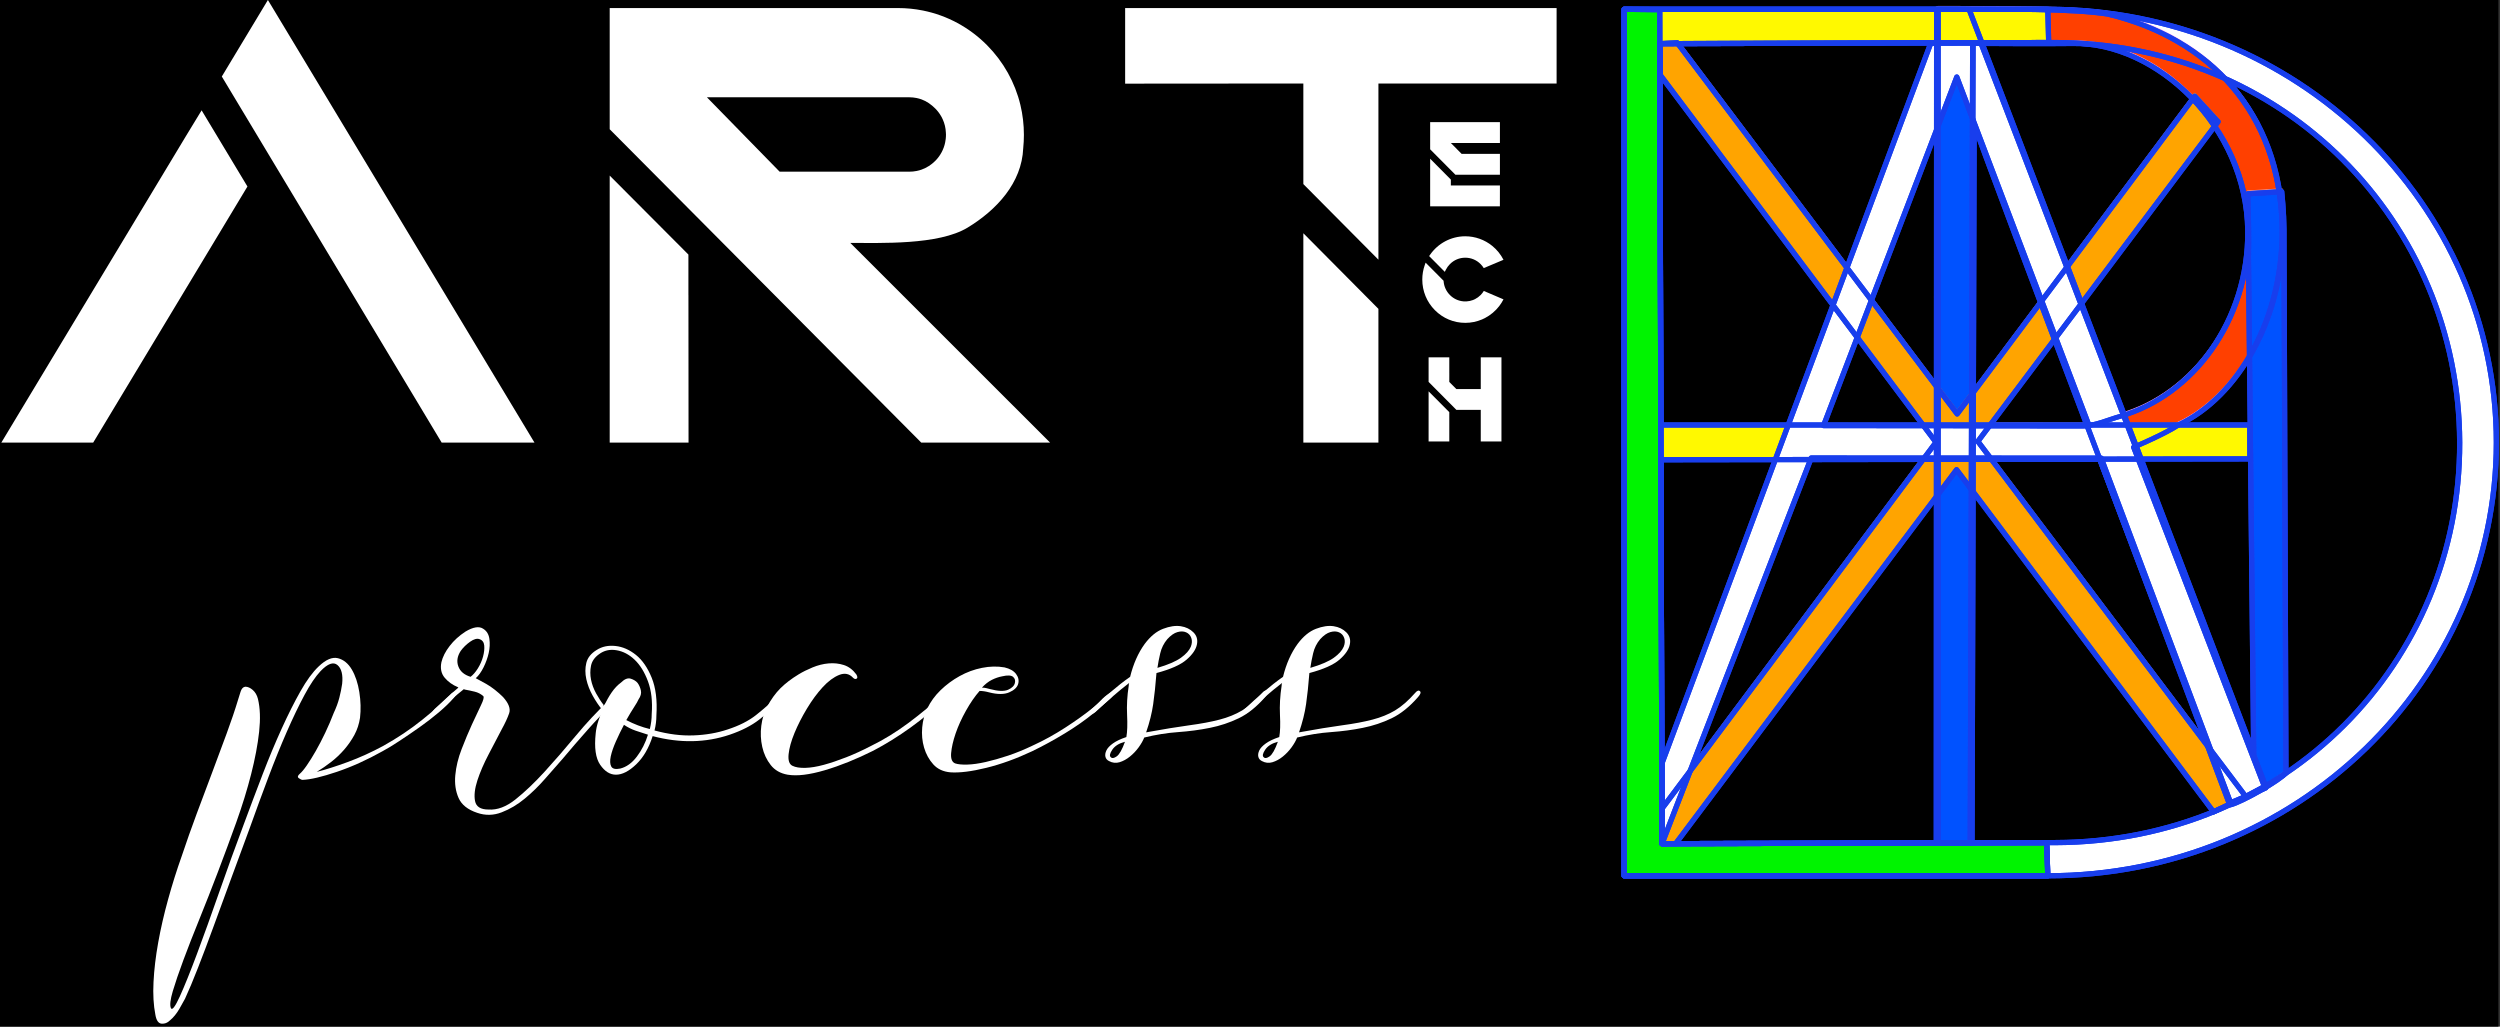 <?xml version="1.0" encoding="UTF-8" standalone="no"?>
<!DOCTYPE svg PUBLIC "-//W3C//DTD SVG 1.1//EN" "http://www.w3.org/Graphics/SVG/1.1/DTD/svg11.dtd">
<svg width="100%" height="100%" viewBox="0 0 996 409" version="1.1" xmlns="http://www.w3.org/2000/svg" xmlns:xlink="http://www.w3.org/1999/xlink" xml:space="preserve" xmlns:serif="http://www.serif.com/" style="fill-rule:evenodd;clip-rule:evenodd;stroke-linecap:round;stroke-linejoin:round;stroke-miterlimit:1.5;">
    <rect x="0" y="0" width="996" height="409" fill="#333333" stroke="none"/>
    <g transform="matrix(0.995,0,0,1.007,-0.787,0.803)">
        <rect x="0.79" y="-0.797" width="1000.37" height="411.605"/>
    </g>
    <g id="Logo_1" transform="matrix(1,0,0,1,-893.231,-1425.75)">
        <g transform="matrix(0.845,2.1684e-19,-2.1684e-19,0.845,1109.36,358.832)">
            <g id="D" transform="matrix(1,0,0,1,-553,414)">
                <path d="M1262.71,1260.54L1063,1260.54L1063,852L1262.71,852C1379.99,852 1474.21,943.529 1474.21,1056.27C1474.21,1169.01 1379.99,1260.54 1262.71,1260.54ZM1266.2,1244.89L1080.84,1245.41L1079.77,868.206L1265.14,867.682C1374,867.374 1456.61,952.175 1456.91,1056.27C1457.2,1160.36 1375.06,1244.58 1266.2,1244.89Z" style="fill:white;"/>
            </g>
            <g id="R" transform="matrix(-1.098,0.018,0.015,0.935,2141.35,454.14)">
                <path d="M1303.07,1053.25C1297.64,1053.25 1292.29,1050.39 1287.22,1048.82C1255.77,1039.08 1231.22,1001.43 1230.96,956.366C1230.65,904.076 1268.7,860.446 1304.85,860.516C1314.99,860.536 1347.77,859.646 1347.77,859.646L1354.32,1262.84L1368.89,1262.56L1363.01,842.234C1333.54,842.538 1304.41,842.906 1289.5,846C1245.88,859.163 1216.73,897.128 1216.18,953.535C1215.72,1000.27 1236.55,1040.19 1262.13,1053.6C1268.28,1058.23 1281.45,1064.43 1281.45,1064.43L1227.35,1237.48L1242.93,1244.67L1296.06,1070.33L1351.17,1068.93L1350.9,1052.28L1303.07,1053.25Z" style="fill:rgb(255,64,0);stroke:rgb(236,155,238);stroke-width:1.16px;"/>
            </g>
            <g id="R1" serif:id="R" transform="matrix(1,0,0,1,-553,414)">
                <path d="M1228,906.068L1227,1245.99L1211,1245.99L1211,852C1215.98,851.962 1225.62,852.064 1225.62,852.064L1359.8,1202.78L1357.32,968.901C1357.52,958.934 1357.32,948.967 1357,939L1373,938C1373.82,945.889 1374.19,953.736 1374.08,961.54L1375,1212C1372.06,1215.56 1354.41,1225.61 1349,1227C1349,1227 1229.03,911.401 1228,906.068L1228,906C1227.99,905.999 1227.99,906.022 1228,906.068Z" style="fill:rgb(0,82,255);stroke:rgb(239,151,153);stroke-width:1.18px;"/>
            </g>
            <g id="X" transform="matrix(1,0,0,1,-553,414)">
                <path d="M1219.99,1042.79L1088,867.784L1079.77,868.206L1079.81,882.769L1209.99,1056.15L1080.73,1229L1080.84,1245.41L1087.25,1245.39L1219.71,1069.09L1340.83,1230.39L1356.02,1223.15L1229.75,1055.73L1343,905L1332,893L1219.99,1042.79Z" style="fill:rgb(255,164,0);stroke:rgb(255,164,0);stroke-width:1.18px;"/>
            </g>
            <g id="E" transform="matrix(1,0,0,1,-553,414)">
                <path d="M1080.33,1064.4L1080.84,1245.41L1262.2,1244.89L1262.71,1260.54L1063,1260.54L1063,852L1262.71,852L1263.14,867.682L1079.77,868.206L1080.28,1048L1358,1048L1358,1064L1080.33,1064.4Z" style="fill:rgb(255,249,0);"/>
            </g>
            <g id="L" transform="matrix(1,0,0,1,-553,414)">
                <path d="M1080.28,1048L1080.84,1245.41L1262.2,1244.89L1262.71,1260.54L1063,1260.54L1063,852L1079.77,852.206L1080.28,1048Z" style="fill:rgb(0,244,0);"/>
            </g>
            <g id="A" transform="matrix(1,0,0,1,-553,414)">
                <path d="M1151.16,1063.58L1081.84,1246.41L1080.73,1207.72L1207.59,867.839L1231.14,867.784L1365.38,1218.22L1349.13,1226.77L1287.91,1063.64L1151.16,1063.58ZM1219.81,883.951L1282.18,1048.38L1157,1048.27L1219.81,883.951Z" style="fill:white;"/>
            </g>
            <g id="contour" transform="matrix(1,0,0,1,-664,-72)">
                <g id="D1" serif:id="D" transform="matrix(1,0,0,1,111,487)">
                    <path d="M1262.71,1260.54L1063,1260.54L1063,852L1262.71,852C1379.99,852 1474.21,943.529 1474.21,1056.27C1474.21,1169.01 1379.99,1260.54 1262.71,1260.54ZM1266.2,1244.89L1080.84,1245.41L1079.77,868.206L1265.14,867.682C1374,867.374 1456.61,952.175 1456.91,1056.27C1457.2,1160.36 1375.06,1244.58 1266.2,1244.89Z" style="fill:none;stroke:rgb(24,62,237);stroke-width:2.47px;"/>
                </g>
                <g id="R2" serif:id="R" transform="matrix(-1.098,0.018,0.015,0.935,2805.35,527.14)">
                    <path d="M1303.07,1053.25C1297.64,1053.25 1292.29,1050.39 1287.22,1048.82C1255.77,1039.08 1231.22,1001.43 1230.96,956.366C1230.65,904.076 1268.7,860.446 1304.85,860.516C1314.99,860.536 1347.77,859.646 1347.77,859.646L1354.32,1262.84L1368.89,1262.56L1363.01,842.234C1333.54,842.538 1304.41,842.906 1289.5,846C1245.88,859.163 1216.73,897.128 1216.18,953.535C1215.72,1000.27 1236.55,1040.19 1262.13,1053.6C1268.28,1058.23 1281.45,1064.43 1281.45,1064.43L1227.35,1237.48L1242.93,1244.67L1296.06,1070.33L1351.17,1068.93L1350.9,1052.28L1303.07,1053.25Z" style="fill:none;stroke:rgb(24,62,237);stroke-width:2.42px;"/>
                </g>
                <g id="R3" serif:id="R" transform="matrix(1,0,0,1,111,487)">
                    <path d="M1228,906.068L1227,1245L1211,1245L1211,852C1215.98,851.962 1225.62,852.064 1225.62,852.064L1359.8,1202.78L1357.32,968.901C1357.52,958.934 1357.32,948.967 1357,939L1373,938C1373.82,945.889 1374.19,953.736 1374.08,961.54L1375,1212C1372.06,1215.56 1354.41,1225.61 1349,1227C1349,1227 1229.03,911.401 1228,906.068L1228,906C1227.99,905.999 1227.99,906.022 1228,906.068Z" style="fill:none;stroke:rgb(24,62,237);stroke-width:2.47px;"/>
                </g>
                <g id="X1" serif:id="X" transform="matrix(1,0,0,1,111,487)">
                    <path d="M1219.99,1042.79L1088,867.784L1079.77,868.206L1079.81,882.769L1209.99,1056.15L1080.73,1229L1080.84,1245.41L1087.25,1245.39L1219.71,1069.09L1340.83,1230.39L1356.02,1223.15L1229.75,1055.73L1343,905L1332,893L1219.99,1042.79Z" style="fill:none;stroke:rgb(24,62,237);stroke-width:2.47px;"/>
                </g>
                <g id="E1" serif:id="E" transform="matrix(1,0,0,1,111,487)">
                    <path d="M1080.33,1064.4L1080.84,1245.41L1262.2,1244.89L1262.71,1260.54L1063,1260.54L1063,852L1262.71,852L1263.14,867.682L1079.77,868.206L1080.28,1048L1358,1048L1358,1064L1080.33,1064.4Z" style="fill:none;stroke:rgb(24,62,237);stroke-width:2.47px;"/>
                </g>
                <g id="L1" serif:id="L" transform="matrix(1,0,0,1,111,487)">
                    <path d="M1080.28,1048L1080.84,1245.41L1262.2,1244.89L1262.71,1260.54L1063,1260.54L1063,852L1079.77,852.206L1080.28,1048Z" style="fill:none;stroke:rgb(24,62,237);stroke-width:2.47px;"/>
                </g>
                <g id="A1" serif:id="A" transform="matrix(1,0,0,1,111,487)">
                    <path d="M1151.16,1063.58L1080.84,1245.41L1080.73,1207.72L1207.59,867.839L1231.14,867.784L1365.38,1218.22L1349.13,1226.77L1287.91,1063.64L1151.16,1063.58ZM1219.81,883.951L1282.18,1048.38L1157,1048.27L1219.81,883.951Z" style="fill:none;stroke:rgb(24,62,237);stroke-width:2.47px;"/>
                </g>
            </g>
            <g id="contour1" serif:id="contour" transform="matrix(1,0,0,1,-664,-72)">
                <g id="D2" serif:id="D" transform="matrix(1,0,0,1,111,487)">
                    <path d="M1262.71,1260.54L1063,1260.54L1063,852L1262.71,852C1379.99,852 1474.21,943.529 1474.21,1056.27C1474.21,1169.01 1379.99,1260.54 1262.71,1260.54ZM1266.2,1244.89L1080.84,1245.41L1079.77,868.206L1265.14,867.682C1374,867.374 1456.61,952.175 1456.91,1056.27C1457.2,1160.36 1375.06,1244.58 1266.2,1244.89Z" style="fill:none;stroke:rgb(24,62,237);stroke-width:2.47px;"/>
                </g>
                <g id="R4" serif:id="R" transform="matrix(-1.098,0.018,0.015,0.935,2805.35,527.14)">
                    <path d="M1303.07,1053.25C1297.64,1053.25 1292.29,1050.39 1287.22,1048.82C1255.77,1039.08 1231.22,1001.43 1230.96,956.366C1230.65,904.076 1268.7,860.446 1304.85,860.516C1314.99,860.536 1347.77,859.646 1347.77,859.646L1354.32,1262.84L1368.89,1262.56L1363.01,842.234C1333.54,842.538 1304.41,842.906 1289.5,846C1245.88,859.163 1216.73,897.128 1216.18,953.535C1215.72,1000.27 1236.55,1040.19 1262.13,1053.6C1268.28,1058.23 1281.45,1064.43 1281.45,1064.43L1227.35,1237.48L1242.93,1244.67L1296.06,1070.33L1351.17,1068.93L1350.9,1052.28L1303.07,1053.25Z" style="fill:none;stroke:rgb(24,62,237);stroke-width:2.42px;"/>
                </g>
                <g id="R5" serif:id="R" transform="matrix(1,0,0,1,111,487)">
                    <path d="M1228,906.068L1227,1245L1211,1245L1211,852C1215.98,851.962 1225.62,852.064 1225.62,852.064L1359.8,1202.78L1357.32,968.901C1357.52,958.934 1357.32,948.967 1357,939L1373,938C1373.82,945.889 1374.19,953.736 1374.08,961.54L1375,1212C1372.06,1215.56 1354.41,1225.61 1349,1227C1349,1227 1229.03,911.401 1228,906.068L1228,906C1227.99,905.999 1227.99,906.022 1228,906.068Z" style="fill:none;stroke:rgb(24,62,237);stroke-width:2.47px;"/>
                </g>
                <g id="X2" serif:id="X" transform="matrix(1,0,0,1,111,487)">
                    <path d="M1219.99,1042.79L1088,867.784L1079.77,868.206L1079.81,882.769L1209.99,1056.15L1080.73,1229L1080.73,1245.41L1087.25,1245.39L1219.71,1069.09L1340.83,1230.39L1356.02,1223.15L1229.75,1055.73L1343,905L1332,893L1219.99,1042.79Z" style="fill:none;stroke:rgb(24,62,237);stroke-width:2.47px;"/>
                </g>
                <g id="E2" serif:id="E" transform="matrix(1,0,0,1,111,487)">
                    <path d="M1080.33,1064.4L1080.84,1245.41L1262.2,1244.89L1262.71,1260.54L1063,1260.54L1063,852L1262.71,852L1263.14,867.682L1079.77,868.206L1080.28,1048L1358,1048L1358,1064L1080.33,1064.4Z" style="fill:none;stroke:rgb(24,62,237);stroke-width:2.47px;"/>
                </g>
                <g id="L2" serif:id="L" transform="matrix(1,0,0,1,111,487)">
                    <path d="M1080.28,1048L1080.84,1245.41L1262.2,1244.89L1262.71,1260.54L1063,1260.54L1063,852L1079.77,852.206L1080.28,1048Z" style="fill:none;stroke:rgb(24,62,237);stroke-width:2.47px;"/>
                </g>
                <g id="A2" serif:id="A" transform="matrix(1,0,0,1,111,487)">
                    <path d="M1151.16,1063.58L1080.84,1245.41L1080.73,1207.72L1207.59,867.839L1231.14,867.784L1365.38,1218.22L1349.13,1226.77L1287.91,1063.64L1151.16,1063.58ZM1219.81,883.951L1282.18,1048.38L1157,1048.27L1219.81,883.951Z" style="fill:none;stroke:rgb(24,62,237);stroke-width:2.47px;"/>
                </g>
            </g>
        </g>
        <g id="ART" transform="matrix(1.023,0,0,0.344,-224.331,938.034)">
            <g transform="matrix(0.978,0,0,2.929,959.923,-3660.39)">
                <path d="M223.818,1764.01L311.359,1908.75L348.32,1908.75L242.173,1733.75L223.818,1764.01ZM172.611,1908.75L136.028,1908.75L209.403,1787.78L215.778,1777.38L234.025,1807.5L227.653,1818.01L172.611,1908.75Z" style="fill:white;fill-rule:nonzero;"/>
            </g>
            <g transform="matrix(0.978,0,0,2.929,959.923,-3660.39)">
                <path d="M684.384,1855.88L684.382,1908.75L654.49,1908.75L654.49,1825.98L684.384,1855.88ZM755.338,1766.78L755.338,1736.94L583.528,1736.94L583.528,1766.83L646.423,1766.78L646.423,1766.78L654.49,1766.78L654.49,1806.54L684.384,1836.44L684.387,1766.78L755.338,1766.78Z" style="fill:white;fill-rule:nonzero;"/>
            </g>
            <g transform="matrix(0.978,0,0,2.929,959.923,-3660.39)">
                <path d="M378.278,1784.86L502.326,1908.75L553.628,1908.75L474.105,1829.82C486.1,1829.76 509.208,1830.76 520.82,1823.74C532.305,1816.81 542.383,1806.11 542.945,1792.36C543.123,1790.62 543.215,1788.85 543.215,1787.08C543.215,1783.07 542.745,1779.08 541.818,1775.24C539.673,1766.34 535.078,1758.18 528.53,1751.62C521.495,1744.59 512.673,1739.85 503.015,1737.92C499.77,1737.27 496.428,1736.94 493.08,1736.94L378.278,1736.94L378.278,1784.86ZM378.278,1819.1L378.278,1803.18L409.62,1834.41L409.62,1850.42C409.62,1850.42 409.631,1850.43 409.631,1850.43L409.674,1908.75L378.278,1908.75L378.278,1819.1ZM512.142,1786.17C512.067,1784.33 511.634,1782.55 510.871,1780.9C510.598,1780.3 510.278,1779.71 509.921,1779.16C509.803,1778.97 509.681,1778.79 509.551,1778.61C509.373,1778.36 509.221,1778.15 509.073,1777.96L508.671,1777.48C508.621,1777.42 508.573,1777.36 508.518,1777.3C508.336,1777.1 508.133,1776.88 507.913,1776.66C506.368,1775.12 504.507,1773.79 502.482,1773.07C501.82,1772.83 501.13,1772.64 500.435,1772.5C499.497,1772.32 498.532,1772.22 497.565,1772.22L417.045,1772.22L417.094,1772.28L417.045,1772.28L445.947,1801.64L497.604,1801.64C498.572,1801.64 499.537,1801.55 500.474,1801.36C501.169,1801.23 501.859,1801.04 502.522,1800.8C504.547,1800.07 506.354,1798.92 507.899,1797.38C508.119,1797.16 508.322,1796.94 508.504,1796.74C508.559,1796.68 508.607,1796.62 508.657,1796.56L509.059,1796.08C509.207,1795.89 509.359,1795.68 509.537,1795.43C509.667,1795.25 509.789,1795.07 509.907,1794.88C510.264,1794.33 510.584,1793.74 510.857,1793.14C511.472,1791.81 511.872,1790.4 512.042,1788.94L512.083,1788.71C512.116,1788.42 512.141,1788.13 512.158,1787.84C512.176,1787.55 512.183,1787.26 512.183,1786.96L512.142,1786.17Z" style="fill:white;"/>
            </g>
        </g>
        <g id="ech" transform="matrix(1,0,0,1.007,753.101,-318.962)">
            <g transform="matrix(1,0,0,1,4.102,-1.544)">
                <path d="M714.047,1807.51L714.047,1805.17L705.8,1796.92L705.8,1815.75L733.582,1815.75L733.597,1807.51L714.047,1807.51ZM714.947,1790.7L719.252,1795.01L733.596,1795.01L733.596,1803.26L715.86,1803.26L705.8,1793.2L705.8,1782.45L733.596,1782.45L733.596,1790.7L714.947,1790.7L714.041,1790.69L714.04,1790.69L714.04,1790.69L714.041,1790.69L718.345,1795.01L719.247,1795.01L714.947,1790.7Z" style="fill:white;fill-rule:nonzero;"/>
            </g>
            <g transform="matrix(1,0,0,1,4.102,-1.544)">
                <path d="M705.181,1908.79L713.428,1908.79L713.428,1897.19L705.181,1888.95L705.181,1908.79ZM725.962,1888.05L716.237,1888.05L713.426,1885.24L713.436,1881.81L713.428,1881.8L713.428,1875.49L705.181,1875.49L705.181,1885.22L716.256,1896.29L725.962,1896.29L725.962,1908.79L734.208,1908.79L734.208,1875.49L725.962,1875.49L725.962,1888.05Z" style="fill:white;fill-rule:nonzero;"/>
            </g>
            <g transform="matrix(1,0,0,0.993,-1175.8,1695.57)">
                <path d="M1914.92,156.544L1907.08,153.197C1906.73,153.782 1906.3,154.326 1905.81,154.822C1905.15,155.489 1904.39,156.039 1903.57,156.457C1903.31,156.586 1903.05,156.705 1902.78,156.808C1901.95,157.122 1901.09,157.309 1900.2,157.36C1899.8,157.383 1899.38,157.378 1898.99,157.346C1896.95,157.182 1895.03,156.286 1893.58,154.822C1892.12,153.359 1891.23,151.424 1891.07,149.373L1891.05,149.127L1883.89,141.919L1883.54,142.924C1882.9,144.762 1882.57,146.692 1882.57,148.661C1882.57,153.267 1884.35,157.597 1887.59,160.854C1890.82,164.111 1895.12,165.905 1899.69,165.905C1902.01,165.905 1904.25,165.449 1906.36,164.548C1906.76,164.378 1907.16,164.19 1907.55,163.988C1909.74,162.843 1911.71,161.195 1913.23,159.221C1913.87,158.385 1914.44,157.487 1914.92,156.544ZM1916.58,151.64L1916.58,151.621L1916.58,151.584L1916.59,151.584L1916.58,151.64ZM1907.06,144.091L1907.06,144.091L1914.92,140.781C1913.84,138.671 1912.33,136.785 1910.48,135.272C1907.44,132.785 1903.61,131.416 1899.69,131.416C1894.08,131.416 1888.82,134.192 1885.62,138.842L1885.3,139.302L1891.54,145.586L1891.95,144.756C1892.37,143.925 1892.91,143.166 1893.58,142.499C1895.21,140.853 1897.38,139.946 1899.69,139.946C1902,139.946 1904.18,140.853 1905.81,142.499C1906.29,142.986 1906.71,143.518 1907.06,144.091Z" style="fill:white;fill-rule:nonzero;"/>
            </g>
        </g>
        <g id="process" transform="matrix(1.926,0,0,0.995,-1136.09,-16.957)">
            <g transform="matrix(0.519,0,0,1.005,516.899,-8.312)">
                <path d="M1213.69,1727.79C1214.44,1726.91 1215.06,1726.66 1215.56,1727.04C1216.06,1727.41 1215.88,1728.1 1215,1729.1C1213.5,1730.85 1211.53,1732.75 1209.09,1734.82C1206.66,1736.88 1204.06,1738.88 1201.31,1740.82C1198.56,1742.75 1195.91,1744.57 1193.34,1746.25C1190.78,1747.94 1188.56,1749.29 1186.69,1750.29C1180.44,1753.79 1174.34,1756.54 1168.41,1758.54C1162.47,1760.54 1157.94,1761.6 1154.81,1761.72C1154.44,1761.72 1153.94,1761.5 1153.31,1761.07C1152.69,1760.63 1152.81,1760.04 1153.69,1759.29C1154.44,1758.66 1155.38,1757.54 1156.5,1755.91C1157.62,1754.29 1158.81,1752.38 1160.06,1750.19C1161.31,1748 1162.56,1745.6 1163.81,1742.97C1165.06,1740.35 1166.19,1737.72 1167.19,1735.1C1168.19,1732.97 1168.94,1730.94 1169.44,1729C1169.94,1727.07 1170.31,1725.22 1170.56,1723.47C1170.94,1719.85 1170.31,1717.35 1168.69,1715.97C1167.06,1714.6 1164.81,1715.41 1161.94,1718.41C1159.94,1720.54 1157.81,1723.69 1155.56,1727.88C1153.31,1732.07 1150.97,1736.94 1148.53,1742.5C1146.09,1748.07 1143.62,1754.16 1141.12,1760.79C1138.62,1767.41 1136.12,1774.22 1133.62,1781.22C1131.12,1787.97 1128.66,1794.66 1126.22,1801.29C1123.78,1807.91 1121.47,1814.22 1119.28,1820.22C1117.09,1826.22 1115.03,1831.69 1113.09,1836.63C1111.16,1841.57 1109.44,1845.66 1107.94,1848.91C1107.56,1849.66 1106.81,1851 1105.69,1852.94C1104.56,1854.88 1103.31,1856.41 1101.94,1857.54C1100.94,1858.54 1099.81,1858.97 1098.56,1858.85C1097.31,1858.72 1096.5,1857.54 1096.12,1855.29C1095.38,1851.54 1095.12,1847.19 1095.38,1842.25C1095.62,1837.32 1096.25,1832.07 1097.25,1826.5C1098.25,1820.94 1099.56,1815.22 1101.19,1809.35C1102.81,1803.47 1104.62,1797.72 1106.62,1792.1C1108.5,1786.47 1110.5,1780.82 1112.62,1775.13C1114.75,1769.44 1116.81,1763.94 1118.81,1758.63C1120.81,1753.32 1122.72,1748.19 1124.53,1743.25C1126.34,1738.32 1127.88,1733.79 1129.12,1729.66C1129.38,1728.91 1129.69,1727.91 1130.06,1726.66C1130.44,1725.41 1131.06,1724.72 1131.94,1724.6C1132.94,1724.6 1133.94,1725.04 1134.94,1725.91C1135.94,1726.79 1136.62,1727.97 1137,1729.47C1137.88,1733.1 1138.03,1737.47 1137.47,1742.6C1136.91,1747.72 1135.84,1753.35 1134.28,1759.47C1132.72,1765.6 1130.75,1771.97 1128.38,1778.6C1126,1785.22 1123.56,1791.82 1121.06,1798.38C1118.56,1804.94 1116.09,1811.22 1113.66,1817.22C1111.22,1823.22 1109.09,1828.66 1107.28,1833.54C1105.47,1838.41 1104.06,1842.54 1103.06,1845.91C1102.06,1849.29 1101.81,1851.54 1102.31,1852.66C1102.81,1853.66 1104,1852.1 1105.88,1847.97C1107.75,1843.85 1110.03,1838.19 1112.72,1831C1115.41,1823.82 1118.34,1815.66 1121.53,1806.54C1124.72,1797.41 1128,1788.35 1131.38,1779.35C1133.88,1772.6 1136.38,1765.97 1138.88,1759.47C1141.38,1752.97 1143.91,1746.91 1146.47,1741.29C1149.03,1735.66 1151.53,1730.69 1153.97,1726.38C1156.41,1722.07 1158.81,1718.79 1161.19,1716.54C1164.06,1713.79 1166.62,1712.69 1168.88,1713.25C1171.12,1713.82 1172.97,1715.32 1174.41,1717.75C1175.84,1720.19 1176.84,1723.19 1177.41,1726.75C1177.97,1730.32 1178.06,1733.72 1177.69,1736.97C1177.31,1739.47 1176.56,1741.75 1175.44,1743.82C1174.31,1745.88 1172.97,1747.82 1171.41,1749.63C1169.84,1751.44 1168.09,1753.1 1166.16,1754.6C1164.22,1756.1 1162.31,1757.41 1160.44,1758.54C1163.94,1757.66 1168.06,1756.35 1172.81,1754.6C1177.56,1752.85 1182.25,1750.72 1186.88,1748.22C1192.5,1745.1 1197.69,1741.63 1202.44,1737.82C1207.19,1734 1210.94,1730.66 1213.69,1727.79Z" style="fill:white;fill-rule:nonzero;"/>
            </g>
            <g transform="matrix(0.519,0,0,1.005,516.899,-8.312)">
                <path d="M1279.5,1727.6C1280.38,1726.85 1281.03,1726.66 1281.47,1727.04C1281.91,1727.41 1281.62,1728.1 1280.62,1729.1L1278.38,1731.35C1275.12,1734.47 1271.78,1737.97 1268.34,1741.85C1264.91,1745.72 1261.56,1749.6 1258.31,1753.47C1256.31,1755.72 1254.03,1758.32 1251.47,1761.25C1248.91,1764.19 1246.19,1766.85 1243.31,1769.22C1240.44,1771.6 1237.38,1773.41 1234.12,1774.66C1230.88,1775.91 1227.62,1775.97 1224.38,1774.85C1220.62,1773.6 1218.16,1771.63 1216.97,1768.94C1215.78,1766.25 1215.34,1763.22 1215.66,1759.85C1215.97,1756.47 1216.81,1753 1218.19,1749.44C1219.56,1745.88 1220.94,1742.6 1222.31,1739.6C1223.69,1736.6 1224.88,1734.07 1225.88,1732C1226.88,1729.94 1227.19,1728.72 1226.81,1728.35C1225.81,1727.47 1224.66,1726.88 1223.34,1726.57C1222.03,1726.25 1220.69,1725.97 1219.31,1725.72L1219.12,1725.54C1217.38,1726.91 1215.59,1728.41 1213.78,1730.04C1211.97,1731.66 1210.31,1733.22 1208.81,1734.72C1207.81,1735.47 1207.09,1735.69 1206.66,1735.38C1206.22,1735.07 1206.5,1734.41 1207.5,1733.41C1209,1732.04 1210.53,1730.63 1212.09,1729.19C1213.66,1727.75 1215.25,1726.35 1216.88,1724.97L1216.69,1724.79C1214.56,1723.91 1212.81,1722.66 1211.44,1721.04C1210.06,1719.41 1209.62,1717.35 1210.12,1714.85C1210.62,1712.72 1211.72,1710.57 1213.41,1708.38C1215.09,1706.19 1217.19,1704.29 1219.69,1702.66C1222.81,1700.79 1225.19,1700.41 1226.81,1701.54C1228.19,1702.41 1229,1703.75 1229.25,1705.57C1229.5,1707.38 1229.41,1709.25 1228.97,1711.19C1228.53,1713.13 1227.84,1715.04 1226.91,1716.91C1225.97,1718.79 1224.94,1720.22 1223.81,1721.22C1223.81,1721.22 1224.22,1721.44 1225.03,1721.88C1225.84,1722.32 1226.81,1722.85 1227.94,1723.47C1229.06,1724.1 1230.22,1724.88 1231.41,1725.82C1232.59,1726.75 1233.69,1727.72 1234.69,1728.72C1236.94,1731.22 1237.75,1733.38 1237.12,1735.19C1236.5,1737 1235.5,1739.16 1234.12,1741.66C1232.62,1744.54 1230.91,1747.82 1228.97,1751.5C1227.03,1755.19 1225.53,1758.66 1224.47,1761.91C1223.41,1765.16 1223.09,1767.91 1223.53,1770.16C1223.97,1772.41 1225.75,1773.54 1228.88,1773.54C1232.38,1773.79 1235.97,1772.44 1239.66,1769.5C1243.34,1766.57 1247.19,1762.91 1251.19,1758.54C1255.19,1754.16 1259.31,1749.41 1263.56,1744.29C1267.81,1739.16 1272.25,1734.41 1276.88,1730.04C1277.38,1729.66 1277.84,1729.29 1278.28,1728.91C1278.72,1728.54 1279.12,1728.1 1279.5,1727.6ZM1221.75,1720.66C1222.75,1719.91 1223.72,1718.79 1224.66,1717.29C1225.59,1715.79 1226.28,1714.22 1226.72,1712.6C1227.16,1710.97 1227.31,1709.5 1227.19,1708.19C1227.06,1706.88 1226.44,1706.04 1225.31,1705.66C1224.31,1705.29 1223.06,1705.63 1221.56,1706.69C1220.06,1707.75 1218.81,1708.97 1217.81,1710.35C1216.44,1712.47 1216.12,1714.54 1216.88,1716.54C1217.62,1718.54 1219.25,1719.91 1221.75,1720.66Z" style="fill:white;fill-rule:nonzero;"/>
            </g>
            <g transform="matrix(0.519,0,0,1.005,516.899,-8.312)">
                <path d="M1344.94,1727.6C1345.81,1726.85 1346.5,1726.66 1347,1727.04C1347.5,1727.41 1347.25,1728.1 1346.25,1729.1C1343,1732.47 1339.84,1735.35 1336.78,1737.72C1333.72,1740.1 1329.81,1742.1 1325.06,1743.72C1315.44,1746.97 1305.19,1747.16 1294.31,1744.29C1292.81,1749.04 1290.62,1752.79 1287.75,1755.54C1284.88,1758.29 1282.19,1759.66 1279.69,1759.66C1277.31,1759.66 1275.22,1758.35 1273.41,1755.72C1271.59,1753.1 1271,1748.91 1271.62,1743.16C1271.75,1741.66 1272.12,1739.94 1272.75,1738C1273.38,1736.07 1274.12,1734.13 1275,1732.19C1275.88,1730.25 1276.88,1728.47 1278,1726.85C1279.12,1725.22 1280.38,1723.91 1281.75,1722.91C1283.12,1721.54 1284.41,1721.04 1285.59,1721.41C1286.78,1721.79 1287.69,1722.35 1288.31,1723.1C1288.94,1723.97 1289.38,1724.97 1289.62,1726.1C1289.88,1727.22 1289.56,1728.41 1288.69,1729.66C1288.44,1730.29 1287.84,1731.32 1286.91,1732.75C1285.97,1734.19 1284.94,1735.91 1283.81,1737.91C1286.94,1739.54 1290.06,1740.72 1293.19,1741.47C1293.44,1740.47 1293.62,1739.47 1293.75,1738.47C1293.88,1737.47 1293.94,1736.47 1293.94,1735.47C1294.31,1730.47 1293.81,1726.13 1292.44,1722.44C1291.06,1718.75 1289.28,1715.88 1287.09,1713.82C1284.91,1711.75 1282.5,1710.5 1279.88,1710.07C1277.25,1709.63 1274.94,1710.16 1272.94,1711.66C1271.19,1712.91 1270.12,1714.44 1269.75,1716.25C1269.38,1718.07 1269.38,1719.91 1269.75,1721.79C1270.12,1723.66 1270.81,1725.5 1271.81,1727.32C1272.81,1729.13 1273.81,1730.66 1274.81,1731.91L1274.06,1733.6C1272.81,1732.1 1271.59,1730.29 1270.41,1728.16C1269.22,1726.04 1268.38,1723.85 1267.88,1721.6C1267.38,1719.35 1267.38,1717.19 1267.88,1715.13C1268.38,1713.07 1269.75,1711.35 1272,1709.97C1274.12,1708.6 1276.62,1708.07 1279.5,1708.38C1282.38,1708.69 1285.09,1709.88 1287.66,1711.94C1290.22,1714 1292.31,1717.04 1293.94,1721.04C1295.56,1725.04 1296.19,1730.04 1295.81,1736.04C1295.81,1737.04 1295.75,1738.04 1295.62,1739.04C1295.5,1740.04 1295.31,1741.04 1295.06,1742.04C1300.56,1743.54 1305.75,1744.19 1310.62,1744C1315.5,1743.82 1320,1743.04 1324.12,1741.66C1328.75,1740.16 1332.53,1738.25 1335.47,1735.94C1338.41,1733.63 1341.56,1730.85 1344.94,1727.6ZM1281.38,1757.22C1283.88,1756.6 1286.09,1755 1288.03,1752.44C1289.97,1749.88 1291.44,1746.97 1292.44,1743.72C1290.81,1743.22 1289.19,1742.69 1287.56,1742.13C1285.94,1741.57 1284.38,1740.79 1282.88,1739.79C1281.75,1741.91 1280.69,1744.1 1279.69,1746.35C1278.69,1748.6 1278,1750.6 1277.62,1752.35C1277.25,1754.1 1277.31,1755.44 1277.81,1756.38C1278.31,1757.32 1279.5,1757.6 1281.38,1757.22Z" style="fill:white;fill-rule:nonzero;"/>
            </g>
            <g transform="matrix(0.519,0,0,1.005,516.899,-8.312)">
                <path d="M1409.81,1727.79C1410.44,1727.54 1410.84,1727.63 1411.03,1728.07C1411.22,1728.5 1411,1729.04 1410.38,1729.66C1406.38,1733.66 1401.94,1737.41 1397.06,1740.91C1392.19,1744.41 1387.25,1747.47 1382.25,1750.1C1375.5,1753.47 1369.06,1756.07 1362.94,1757.88C1356.81,1759.69 1351.88,1760.29 1348.12,1759.66C1345.25,1759.16 1343,1757.88 1341.38,1755.82C1339.75,1753.75 1338.62,1751.35 1338,1748.6C1337.38,1745.85 1337.25,1743.04 1337.62,1740.16C1338,1737.29 1338.75,1734.79 1339.88,1732.66C1341.5,1729.66 1343.28,1727.19 1345.22,1725.25C1347.16,1723.32 1349.56,1721.47 1352.44,1719.72C1354.06,1718.72 1355.94,1717.79 1358.06,1716.91C1360.19,1716.04 1362.31,1715.5 1364.44,1715.32C1366.56,1715.13 1368.59,1715.35 1370.53,1715.97C1372.47,1716.6 1374.12,1717.85 1375.5,1719.72C1376,1720.6 1376.03,1721.16 1375.59,1721.41C1375.16,1721.66 1374.69,1721.54 1374.19,1721.04C1372.69,1719.41 1370.84,1719.04 1368.66,1719.91C1366.47,1720.79 1364.28,1722.41 1362.09,1724.79C1359.91,1727.16 1357.81,1730 1355.81,1733.32C1353.81,1736.63 1352.16,1739.88 1350.84,1743.07C1349.53,1746.25 1348.75,1749.07 1348.5,1751.5C1348.25,1753.94 1348.75,1755.47 1350,1756.1C1351.25,1756.72 1352.97,1757 1355.16,1756.94C1357.34,1756.88 1359.81,1756.47 1362.56,1755.72C1365.31,1754.97 1368.28,1753.97 1371.47,1752.72C1374.66,1751.47 1377.94,1749.97 1381.31,1748.22C1386.44,1745.72 1391.47,1742.63 1396.41,1738.94C1401.34,1735.25 1405.81,1731.54 1409.81,1727.79Z" style="fill:white;fill-rule:nonzero;"/>
            </g>
            <g transform="matrix(0.519,0,0,1.005,516.899,-8.312)">
                <path d="M1476.38,1727.22C1477,1726.85 1477.47,1726.85 1477.78,1727.22C1478.09,1727.6 1477.81,1728.22 1476.94,1729.1C1475.81,1730.1 1474.72,1731.07 1473.66,1732C1472.59,1732.94 1471.5,1733.91 1470.38,1734.91C1466.88,1737.79 1462.97,1740.54 1458.66,1743.16C1454.34,1745.79 1450,1748.16 1445.62,1750.29C1439.25,1753.29 1433.12,1755.5 1427.25,1756.94C1421.38,1758.38 1416.62,1758.97 1413,1758.72C1410.12,1758.47 1407.84,1757.41 1406.16,1755.54C1404.47,1753.66 1403.25,1751.44 1402.5,1748.88C1401.75,1746.32 1401.5,1743.63 1401.75,1740.82C1402,1738 1402.69,1735.47 1403.81,1733.22C1405.06,1730.6 1406.81,1728.19 1409.06,1726C1411.31,1723.82 1413.84,1721.94 1416.66,1720.38C1419.47,1718.82 1422.44,1717.72 1425.56,1717.1C1428.69,1716.47 1431.69,1716.41 1434.56,1716.91C1436.69,1717.41 1438.22,1718.29 1439.16,1719.54C1440.09,1720.79 1440.38,1722.1 1440,1723.47C1439.62,1724.85 1438.44,1725.97 1436.44,1726.85C1434.44,1727.72 1431.75,1727.72 1428.38,1726.85C1427,1726.47 1425.75,1726.29 1424.62,1726.29C1422.75,1728.41 1420.94,1731.04 1419.19,1734.16C1417.44,1737.29 1416.06,1740.32 1415.06,1743.25C1414.06,1746.19 1413.47,1748.79 1413.28,1751.04C1413.09,1753.29 1413.62,1754.66 1414.88,1755.16C1416,1755.54 1417.62,1755.69 1419.75,1755.63C1421.88,1755.57 1424.31,1755.22 1427.06,1754.6C1429.81,1753.97 1432.78,1753.13 1435.97,1752.07C1439.16,1751 1442.44,1749.66 1445.81,1748.04C1450.19,1746.04 1454.5,1743.66 1458.75,1740.91C1463,1738.16 1466.75,1735.47 1470,1732.85C1471.12,1731.97 1472.12,1731.04 1473,1730.04C1473.88,1729.04 1475,1728.1 1476.38,1727.22ZM1433.62,1720.47C1432.25,1720.72 1430.88,1721.19 1429.5,1721.88C1428.12,1722.57 1426.81,1723.6 1425.56,1724.97C1426.19,1724.97 1426.75,1725.04 1427.25,1725.16C1427.75,1725.29 1428.25,1725.41 1428.75,1725.54C1432,1726.41 1434.41,1726.5 1435.97,1725.82C1437.53,1725.13 1438.44,1724.22 1438.69,1723.1C1438.94,1722.1 1438.69,1721.29 1437.94,1720.66C1437.19,1720.04 1435.75,1719.97 1433.62,1720.47Z" style="fill:white;fill-rule:nonzero;"/>
            </g>
            <g transform="matrix(0.519,0,0,1.005,516.899,-8.312)">
                <path d="M1537.31,1727.04C1538.06,1726.16 1538.69,1725.94 1539.19,1726.38C1539.69,1726.82 1539.44,1727.6 1538.44,1728.72C1535.06,1732.6 1531.56,1735.41 1527.94,1737.16C1524.31,1738.91 1520.47,1740.19 1516.41,1741C1512.34,1741.82 1508.12,1742.38 1503.75,1742.69C1499.38,1743 1494.88,1743.72 1490.25,1744.85C1489.75,1746.1 1489,1747.41 1488,1748.79C1487,1750.16 1485.84,1751.38 1484.53,1752.44C1483.22,1753.5 1481.84,1754.25 1480.41,1754.69C1478.97,1755.13 1477.56,1754.97 1476.19,1754.22C1475.44,1753.85 1474.97,1753.29 1474.78,1752.54C1474.59,1751.79 1474.72,1750.94 1475.16,1750C1475.59,1749.07 1476.47,1748.13 1477.78,1747.19C1479.09,1746.25 1480.88,1745.41 1483.12,1744.66C1483.5,1742.54 1483.59,1739.6 1483.41,1735.85C1483.22,1732.1 1483.44,1728.22 1484.06,1724.22C1484.06,1723.72 1484.12,1723.35 1484.25,1723.1C1482.12,1724.72 1479.88,1726.57 1477.5,1728.63C1475.12,1730.69 1472.88,1732.72 1470.75,1734.72C1469.75,1735.47 1469.03,1735.69 1468.59,1735.38C1468.16,1735.07 1468.44,1734.41 1469.44,1733.41C1471.69,1731.29 1474.16,1729.07 1476.84,1726.75C1479.53,1724.44 1482.12,1722.41 1484.62,1720.66C1485.88,1715.54 1487.81,1711.16 1490.44,1707.54C1492.69,1704.54 1495.12,1702.54 1497.75,1701.54C1500.38,1700.54 1502.72,1700.19 1504.78,1700.5C1506.84,1700.82 1508.53,1701.63 1509.84,1702.94C1511.16,1704.25 1511.62,1705.85 1511.25,1707.72C1510.88,1709.72 1509.5,1711.75 1507.12,1713.82C1504.75,1715.88 1500.75,1717.66 1495.12,1719.16C1494.75,1723.91 1494.31,1728.04 1493.81,1731.54C1493.31,1735.04 1492.38,1738.79 1491,1742.79C1497.88,1741.54 1503.62,1740.6 1508.25,1739.97C1512.88,1739.35 1516.88,1738.6 1520.25,1737.72C1523.62,1736.85 1526.62,1735.63 1529.25,1734.07C1531.88,1732.5 1534.56,1730.16 1537.31,1727.04ZM1499.44,1705.66C1498.06,1707.29 1497.12,1709.16 1496.62,1711.29C1496.12,1713.41 1495.75,1715.35 1495.5,1717.1C1499.75,1715.85 1502.88,1714.5 1504.88,1713.07C1506.88,1711.63 1508.19,1710.16 1508.81,1708.66C1509.31,1707.41 1509.38,1706.25 1509,1705.19C1508.62,1704.13 1507.94,1703.38 1506.94,1702.94C1505.94,1702.5 1504.78,1702.47 1503.47,1702.85C1502.16,1703.22 1500.81,1704.16 1499.44,1705.66ZM1476.94,1752.72C1477.44,1753.22 1478.22,1753.1 1479.28,1752.35C1480.34,1751.6 1481.44,1749.66 1482.56,1746.54C1480.19,1747.16 1478.5,1748.22 1477.5,1749.72C1476.5,1751.22 1476.31,1752.22 1476.94,1752.72Z" style="fill:white;fill-rule:nonzero;"/>
            </g>
            <g transform="matrix(0.519,0,0,1.005,516.899,-8.312)">
                <path d="M1598.25,1727.04C1599,1726.16 1599.62,1725.94 1600.12,1726.38C1600.62,1726.82 1600.38,1727.6 1599.38,1728.72C1596,1732.6 1592.5,1735.41 1588.88,1737.16C1585.25,1738.91 1581.41,1740.19 1577.34,1741C1573.28,1741.82 1569.06,1742.38 1564.69,1742.69C1560.31,1743 1555.81,1743.72 1551.19,1744.85C1550.69,1746.1 1549.94,1747.41 1548.94,1748.79C1547.94,1750.16 1546.78,1751.38 1545.47,1752.44C1544.16,1753.5 1542.78,1754.25 1541.34,1754.69C1539.91,1755.13 1538.5,1754.97 1537.12,1754.22C1536.38,1753.85 1535.91,1753.29 1535.72,1752.54C1535.53,1751.79 1535.66,1750.94 1536.09,1750C1536.53,1749.07 1537.41,1748.13 1538.72,1747.19C1540.03,1746.25 1541.81,1745.41 1544.06,1744.66C1544.44,1742.54 1544.53,1739.6 1544.34,1735.85C1544.16,1732.1 1544.38,1728.22 1545,1724.22C1545,1723.72 1545.06,1723.35 1545.19,1723.1C1543.06,1724.72 1540.81,1726.57 1538.44,1728.63C1536.06,1730.69 1533.81,1732.72 1531.69,1734.72C1530.69,1735.47 1529.97,1735.69 1529.53,1735.38C1529.09,1735.07 1529.38,1734.41 1530.38,1733.41C1532.62,1731.29 1535.09,1729.07 1537.78,1726.75C1540.47,1724.44 1543.06,1722.41 1545.56,1720.66C1546.81,1715.54 1548.75,1711.16 1551.38,1707.54C1553.62,1704.54 1556.06,1702.54 1558.69,1701.54C1561.31,1700.54 1563.66,1700.19 1565.72,1700.5C1567.78,1700.82 1569.47,1701.63 1570.78,1702.94C1572.09,1704.25 1572.56,1705.85 1572.19,1707.72C1571.81,1709.72 1570.44,1711.75 1568.06,1713.82C1565.69,1715.88 1561.69,1717.66 1556.06,1719.16C1555.69,1723.91 1555.25,1728.04 1554.75,1731.54C1554.25,1735.04 1553.31,1738.79 1551.94,1742.79C1558.81,1741.54 1564.56,1740.6 1569.19,1739.97C1573.81,1739.35 1577.81,1738.6 1581.19,1737.72C1584.56,1736.85 1587.56,1735.63 1590.19,1734.07C1592.81,1732.5 1595.5,1730.16 1598.25,1727.04ZM1560.38,1705.66C1559,1707.29 1558.06,1709.16 1557.56,1711.29C1557.06,1713.41 1556.69,1715.35 1556.44,1717.1C1560.69,1715.85 1563.81,1714.5 1565.81,1713.07C1567.81,1711.63 1569.12,1710.16 1569.75,1708.66C1570.25,1707.41 1570.31,1706.25 1569.94,1705.19C1569.56,1704.13 1568.88,1703.38 1567.88,1702.94C1566.88,1702.5 1565.72,1702.47 1564.41,1702.85C1563.09,1703.22 1561.75,1704.16 1560.38,1705.66ZM1537.88,1752.72C1538.38,1753.22 1539.16,1753.1 1540.22,1752.35C1541.28,1751.6 1542.38,1749.66 1543.5,1746.54C1541.12,1747.16 1539.44,1748.22 1538.44,1749.72C1537.44,1751.22 1537.25,1752.22 1537.88,1752.72Z" style="fill:white;fill-rule:nonzero;"/>
            </g>
        </g>
    </g>
</svg>
